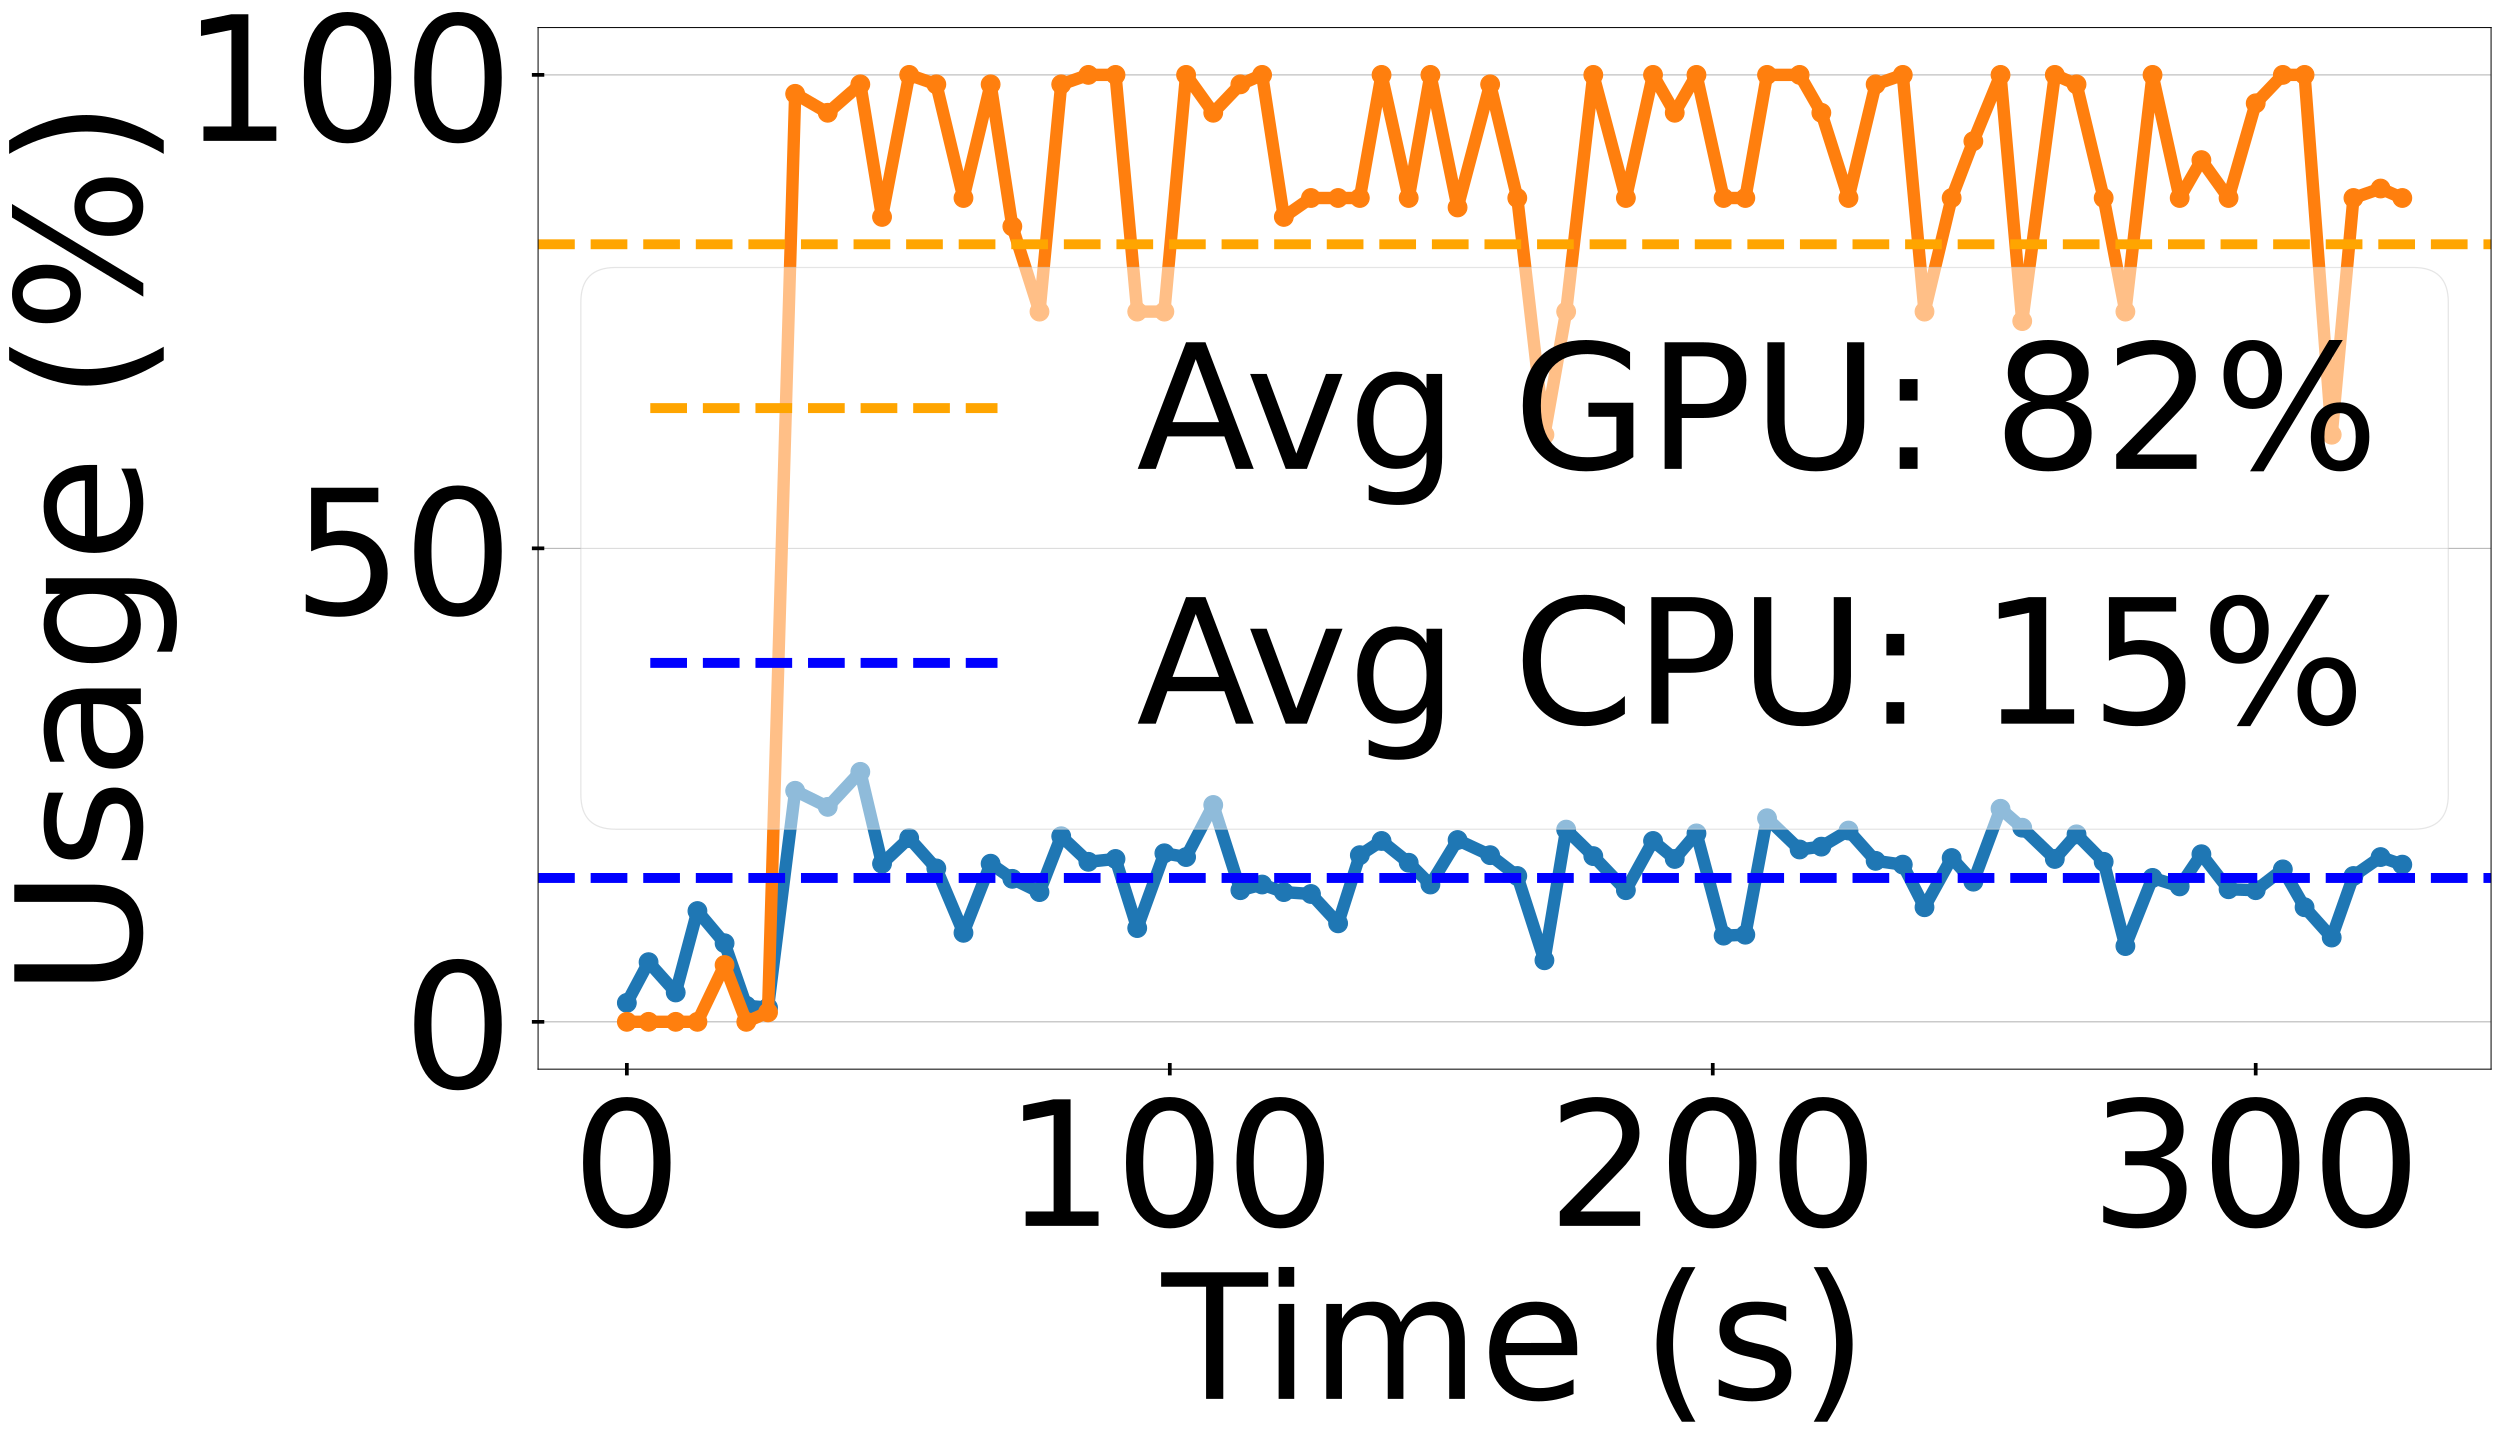 <?xml version="1.0" encoding="utf-8" standalone="no"?>
<!DOCTYPE svg PUBLIC "-//W3C//DTD SVG 1.1//EN"
  "http://www.w3.org/Graphics/SVG/1.1/DTD/svg11.dtd">
<!-- Created with matplotlib (https://matplotlib.org/) -->
<svg height="1164.395pt" version="1.1" viewBox="0 0 2016.059 1164.395" width="2016.059pt" xmlns="http://www.w3.org/2000/svg" xmlns:xlink="http://www.w3.org/1999/xlink">
 <defs>
  <style type="text/css">*{stroke-linecap:butt;stroke-linejoin:round;}</style>
 </defs>
 <g id="figure_1">
  <g id="patch_1">
   <path d="M 0 1164.395 
L 2016.059 1164.395 
L 2016.059 0 
L 0 0 
z
" style="fill:#ffffff;"/>
  </g>
  <g id="axes_1">
   <g id="patch_2">
    <path d="M 433.919 862.207 
L 2008.859 862.207 
L 2008.859 22.207 
L 433.919 22.207 
z
" style="fill:#ffffff;"/>
   </g>
   <g id="matplotlib.axis_1">
    <g id="xtick_1">
     <g id="line2d_1">
      <defs>
       <path d="M 0 5 
L 0 -5 
" id="mb18c2ef18e" style="stroke:#000000;stroke-width:3;"/>
      </defs>
      <g>
       <use style="stroke:#000000;stroke-width:3;" x="505.507" xlink:href="#mb18c2ef18e" y="862.207"/>
      </g>
     </g>
     <g id="text_1">
      <!-- 0 -->
      <g transform="translate(460.969 988.585)scale(1.4 -1.4)">
       <defs>
        <path d="M 31.781 66.406 
Q 24.172 66.406 20.328 58.906 
Q 16.5 51.422 16.5 36.375 
Q 16.5 21.391 20.328 13.891 
Q 24.172 6.391 31.781 6.391 
Q 39.453 6.391 43.281 13.891 
Q 47.125 21.391 47.125 36.375 
Q 47.125 51.422 43.281 58.906 
Q 39.453 66.406 31.781 66.406 
z
M 31.781 74.219 
Q 44.047 74.219 50.516 64.516 
Q 56.984 54.828 56.984 36.375 
Q 56.984 17.969 50.516 8.266 
Q 44.047 -1.422 31.781 -1.422 
Q 19.531 -1.422 13.062 8.266 
Q 6.594 17.969 6.594 36.375 
Q 6.594 54.828 13.062 64.516 
Q 19.531 74.219 31.781 74.219 
z
" id="DejaVuSans-48"/>
       </defs>
       <use xlink:href="#DejaVuSans-48"/>
      </g>
     </g>
    </g>
    <g id="xtick_2">
     <g id="line2d_2">
      <g>
       <use style="stroke:#000000;stroke-width:3;" x="943.355" xlink:href="#mb18c2ef18e" y="862.207"/>
      </g>
     </g>
     <g id="text_2">
      <!-- 100 -->
      <g transform="translate(809.743 988.585)scale(1.4 -1.4)">
       <defs>
        <path d="M 12.406 8.297 
L 28.516 8.297 
L 28.516 63.922 
L 10.984 60.406 
L 10.984 69.391 
L 28.422 72.906 
L 38.281 72.906 
L 38.281 8.297 
L 54.391 8.297 
L 54.391 0 
L 12.406 0 
z
" id="DejaVuSans-49"/>
       </defs>
       <use xlink:href="#DejaVuSans-49"/>
       <use x="63.623" xlink:href="#DejaVuSans-48"/>
       <use x="127.246" xlink:href="#DejaVuSans-48"/>
      </g>
     </g>
    </g>
    <g id="xtick_3">
     <g id="line2d_3">
      <g>
       <use style="stroke:#000000;stroke-width:3;" x="1381.203" xlink:href="#mb18c2ef18e" y="862.207"/>
      </g>
     </g>
     <g id="text_3">
      <!-- 200 -->
      <g transform="translate(1247.591 988.585)scale(1.4 -1.4)">
       <defs>
        <path d="M 19.188 8.297 
L 53.609 8.297 
L 53.609 0 
L 7.328 0 
L 7.328 8.297 
Q 12.938 14.109 22.625 23.891 
Q 32.328 33.688 34.812 36.531 
Q 39.547 41.844 41.422 45.531 
Q 43.312 49.219 43.312 52.781 
Q 43.312 58.594 39.234 62.25 
Q 35.156 65.922 28.609 65.922 
Q 23.969 65.922 18.812 64.312 
Q 13.672 62.703 7.812 59.422 
L 7.812 69.391 
Q 13.766 71.781 18.938 73 
Q 24.125 74.219 28.422 74.219 
Q 39.75 74.219 46.484 68.547 
Q 53.219 62.891 53.219 53.422 
Q 53.219 48.922 51.531 44.891 
Q 49.859 40.875 45.406 35.406 
Q 44.188 33.984 37.641 27.219 
Q 31.109 20.453 19.188 8.297 
z
" id="DejaVuSans-50"/>
       </defs>
       <use xlink:href="#DejaVuSans-50"/>
       <use x="63.623" xlink:href="#DejaVuSans-48"/>
       <use x="127.246" xlink:href="#DejaVuSans-48"/>
      </g>
     </g>
    </g>
    <g id="xtick_4">
     <g id="line2d_4">
      <g>
       <use style="stroke:#000000;stroke-width:3;" x="1819.052" xlink:href="#mb18c2ef18e" y="862.207"/>
      </g>
     </g>
     <g id="text_4">
      <!-- 300 -->
      <g transform="translate(1685.439 988.585)scale(1.4 -1.4)">
       <defs>
        <path d="M 40.578 39.312 
Q 47.656 37.797 51.625 33 
Q 55.609 28.219 55.609 21.188 
Q 55.609 10.406 48.188 4.484 
Q 40.766 -1.422 27.094 -1.422 
Q 22.516 -1.422 17.656 -0.516 
Q 12.797 0.391 7.625 2.203 
L 7.625 11.719 
Q 11.719 9.328 16.594 8.109 
Q 21.484 6.891 26.812 6.891 
Q 36.078 6.891 40.938 10.547 
Q 45.797 14.203 45.797 21.188 
Q 45.797 27.641 41.281 31.266 
Q 36.766 34.906 28.719 34.906 
L 20.219 34.906 
L 20.219 43.016 
L 29.109 43.016 
Q 36.375 43.016 40.234 45.922 
Q 44.094 48.828 44.094 54.297 
Q 44.094 59.906 40.109 62.906 
Q 36.141 65.922 28.719 65.922 
Q 24.656 65.922 20.016 65.031 
Q 15.375 64.156 9.812 62.312 
L 9.812 71.094 
Q 15.438 72.656 20.344 73.438 
Q 25.25 74.219 29.594 74.219 
Q 40.828 74.219 47.359 69.109 
Q 53.906 64.016 53.906 55.328 
Q 53.906 49.266 50.438 45.094 
Q 46.969 40.922 40.578 39.312 
z
" id="DejaVuSans-51"/>
       </defs>
       <use xlink:href="#DejaVuSans-51"/>
       <use x="63.623" xlink:href="#DejaVuSans-48"/>
       <use x="127.246" xlink:href="#DejaVuSans-48"/>
      </g>
     </g>
    </g>
    <g id="text_5">
     <!-- Time (s) -->
     <g transform="translate(936.784 1128.079)scale(1.4 -1.4)">
      <defs>
       <path d="M -0.297 72.906 
L 61.375 72.906 
L 61.375 64.594 
L 35.5 64.594 
L 35.5 0 
L 25.594 0 
L 25.594 64.594 
L -0.297 64.594 
z
" id="DejaVuSans-84"/>
       <path d="M 9.422 54.688 
L 18.406 54.688 
L 18.406 0 
L 9.422 0 
z
M 9.422 75.984 
L 18.406 75.984 
L 18.406 64.594 
L 9.422 64.594 
z
" id="DejaVuSans-105"/>
       <path d="M 52 44.188 
Q 55.375 50.25 60.062 53.125 
Q 64.75 56 71.094 56 
Q 79.641 56 84.281 50.016 
Q 88.922 44.047 88.922 33.016 
L 88.922 0 
L 79.891 0 
L 79.891 32.719 
Q 79.891 40.578 77.094 44.375 
Q 74.312 48.188 68.609 48.188 
Q 61.625 48.188 57.562 43.547 
Q 53.516 38.922 53.516 30.906 
L 53.516 0 
L 44.484 0 
L 44.484 32.719 
Q 44.484 40.625 41.703 44.406 
Q 38.922 48.188 33.109 48.188 
Q 26.219 48.188 22.156 43.531 
Q 18.109 38.875 18.109 30.906 
L 18.109 0 
L 9.078 0 
L 9.078 54.688 
L 18.109 54.688 
L 18.109 46.188 
Q 21.188 51.219 25.484 53.609 
Q 29.781 56 35.688 56 
Q 41.656 56 45.828 52.969 
Q 50 49.953 52 44.188 
z
" id="DejaVuSans-109"/>
       <path d="M 56.203 29.594 
L 56.203 25.203 
L 14.891 25.203 
Q 15.484 15.922 20.484 11.062 
Q 25.484 6.203 34.422 6.203 
Q 39.594 6.203 44.453 7.469 
Q 49.312 8.734 54.109 11.281 
L 54.109 2.781 
Q 49.266 0.734 44.188 -0.344 
Q 39.109 -1.422 33.891 -1.422 
Q 20.797 -1.422 13.156 6.188 
Q 5.516 13.812 5.516 26.812 
Q 5.516 40.234 12.766 48.109 
Q 20.016 56 32.328 56 
Q 43.359 56 49.781 48.891 
Q 56.203 41.797 56.203 29.594 
z
M 47.219 32.234 
Q 47.125 39.594 43.094 43.984 
Q 39.062 48.391 32.422 48.391 
Q 24.906 48.391 20.391 44.141 
Q 15.875 39.891 15.188 32.172 
z
" id="DejaVuSans-101"/>
       <path id="DejaVuSans-32"/>
       <path d="M 31 75.875 
Q 24.469 64.656 21.281 53.656 
Q 18.109 42.672 18.109 31.391 
Q 18.109 20.125 21.312 9.062 
Q 24.516 -2 31 -13.188 
L 23.188 -13.188 
Q 15.875 -1.703 12.234 9.375 
Q 8.594 20.453 8.594 31.391 
Q 8.594 42.281 12.203 53.312 
Q 15.828 64.359 23.188 75.875 
z
" id="DejaVuSans-40"/>
       <path d="M 44.281 53.078 
L 44.281 44.578 
Q 40.484 46.531 36.375 47.5 
Q 32.281 48.484 27.875 48.484 
Q 21.188 48.484 17.844 46.438 
Q 14.5 44.391 14.5 40.281 
Q 14.5 37.156 16.891 35.375 
Q 19.281 33.594 26.516 31.984 
L 29.594 31.297 
Q 39.156 29.25 43.188 25.516 
Q 47.219 21.781 47.219 15.094 
Q 47.219 7.469 41.188 3.016 
Q 35.156 -1.422 24.609 -1.422 
Q 20.219 -1.422 15.453 -0.562 
Q 10.688 0.297 5.422 2 
L 5.422 11.281 
Q 10.406 8.688 15.234 7.391 
Q 20.062 6.109 24.812 6.109 
Q 31.156 6.109 34.562 8.281 
Q 37.984 10.453 37.984 14.406 
Q 37.984 18.062 35.516 20.016 
Q 33.062 21.969 24.703 23.781 
L 21.578 24.516 
Q 13.234 26.266 9.516 29.906 
Q 5.812 33.547 5.812 39.891 
Q 5.812 47.609 11.281 51.797 
Q 16.75 56 26.812 56 
Q 31.781 56 36.172 55.266 
Q 40.578 54.547 44.281 53.078 
z
" id="DejaVuSans-115"/>
       <path d="M 8.016 75.875 
L 15.828 75.875 
Q 23.141 64.359 26.781 53.312 
Q 30.422 42.281 30.422 31.391 
Q 30.422 20.453 26.781 9.375 
Q 23.141 -1.703 15.828 -13.188 
L 8.016 -13.188 
Q 14.5 -2 17.703 9.062 
Q 20.906 20.125 20.906 31.391 
Q 20.906 42.672 17.703 53.656 
Q 14.5 64.656 8.016 75.875 
z
" id="DejaVuSans-41"/>
      </defs>
      <use xlink:href="#DejaVuSans-84"/>
      <use x="57.959" xlink:href="#DejaVuSans-105"/>
      <use x="85.742" xlink:href="#DejaVuSans-109"/>
      <use x="183.154" xlink:href="#DejaVuSans-101"/>
      <use x="244.678" xlink:href="#DejaVuSans-32"/>
      <use x="276.465" xlink:href="#DejaVuSans-40"/>
      <use x="315.479" xlink:href="#DejaVuSans-115"/>
      <use x="367.578" xlink:href="#DejaVuSans-41"/>
     </g>
    </g>
   </g>
   <g id="matplotlib.axis_2">
    <g id="ytick_1">
     <g id="line2d_5">
      <path clip-path="url(#p0876b61ca5)" d="M 433.919 824.025 
L 2008.859 824.025 
" style="fill:none;stroke:#b0b0b0;stroke-linecap:square;stroke-width:0.8;"/>
     </g>
     <g id="line2d_6">
      <defs>
       <path d="M 5 0 
L -5 -0 
" id="m710d69e601" style="stroke:#000000;stroke-width:3;"/>
      </defs>
      <g>
       <use style="stroke:#000000;stroke-width:3;" x="433.919" xlink:href="#m710d69e601" y="824.025"/>
      </g>
     </g>
     <g id="text_6">
      <!-- 0 -->
      <g transform="translate(324.844 877.214)scale(1.4 -1.4)">
       <use xlink:href="#DejaVuSans-48"/>
      </g>
     </g>
    </g>
    <g id="ytick_2">
     <g id="line2d_7">
      <path clip-path="url(#p0876b61ca5)" d="M 433.919 442.207 
L 2008.859 442.207 
" style="fill:none;stroke:#b0b0b0;stroke-linecap:square;stroke-width:0.8;"/>
     </g>
     <g id="line2d_8">
      <g>
       <use style="stroke:#000000;stroke-width:3;" x="433.919" xlink:href="#m710d69e601" y="442.207"/>
      </g>
     </g>
     <g id="text_7">
      <!-- 50 -->
      <g transform="translate(235.769 495.396)scale(1.4 -1.4)">
       <defs>
        <path d="M 10.797 72.906 
L 49.516 72.906 
L 49.516 64.594 
L 19.828 64.594 
L 19.828 46.734 
Q 21.969 47.469 24.109 47.828 
Q 26.266 48.188 28.422 48.188 
Q 40.625 48.188 47.75 41.5 
Q 54.891 34.812 54.891 23.391 
Q 54.891 11.625 47.562 5.094 
Q 40.234 -1.422 26.906 -1.422 
Q 22.312 -1.422 17.547 -0.641 
Q 12.797 0.141 7.719 1.703 
L 7.719 11.625 
Q 12.109 9.234 16.797 8.062 
Q 21.484 6.891 26.703 6.891 
Q 35.156 6.891 40.078 11.328 
Q 45.016 15.766 45.016 23.391 
Q 45.016 31 40.078 35.438 
Q 35.156 39.891 26.703 39.891 
Q 22.75 39.891 18.812 39.016 
Q 14.891 38.141 10.797 36.281 
z
" id="DejaVuSans-53"/>
       </defs>
       <use xlink:href="#DejaVuSans-53"/>
       <use x="63.623" xlink:href="#DejaVuSans-48"/>
      </g>
     </g>
    </g>
    <g id="ytick_3">
     <g id="line2d_9">
      <path clip-path="url(#p0876b61ca5)" d="M 433.919 60.389 
L 2008.859 60.389 
" style="fill:none;stroke:#b0b0b0;stroke-linecap:square;stroke-width:0.8;"/>
     </g>
     <g id="line2d_10">
      <g>
       <use style="stroke:#000000;stroke-width:3;" x="433.919" xlink:href="#m710d69e601" y="60.389"/>
      </g>
     </g>
     <g id="text_8">
      <!-- 100 -->
      <g transform="translate(146.694 113.578)scale(1.4 -1.4)">
       <use xlink:href="#DejaVuSans-49"/>
       <use x="63.623" xlink:href="#DejaVuSans-48"/>
       <use x="127.246" xlink:href="#DejaVuSans-48"/>
      </g>
     </g>
    </g>
    <g id="text_9">
     <!-- Usage (%) -->
     <g transform="translate(113.578 803.692)rotate(-90)scale(1.4 -1.4)">
      <defs>
       <path d="M 8.688 72.906 
L 18.609 72.906 
L 18.609 28.609 
Q 18.609 16.891 22.844 11.734 
Q 27.094 6.594 36.625 6.594 
Q 46.094 6.594 50.344 11.734 
Q 54.594 16.891 54.594 28.609 
L 54.594 72.906 
L 64.5 72.906 
L 64.5 27.391 
Q 64.5 13.141 57.438 5.859 
Q 50.391 -1.422 36.625 -1.422 
Q 22.797 -1.422 15.734 5.859 
Q 8.688 13.141 8.688 27.391 
z
" id="DejaVuSans-85"/>
       <path d="M 34.281 27.484 
Q 23.391 27.484 19.188 25 
Q 14.984 22.516 14.984 16.5 
Q 14.984 11.719 18.141 8.906 
Q 21.297 6.109 26.703 6.109 
Q 34.188 6.109 38.703 11.406 
Q 43.219 16.703 43.219 25.484 
L 43.219 27.484 
z
M 52.203 31.203 
L 52.203 0 
L 43.219 0 
L 43.219 8.297 
Q 40.141 3.328 35.547 0.953 
Q 30.953 -1.422 24.312 -1.422 
Q 15.922 -1.422 10.953 3.297 
Q 6 8.016 6 15.922 
Q 6 25.141 12.172 29.828 
Q 18.359 34.516 30.609 34.516 
L 43.219 34.516 
L 43.219 35.406 
Q 43.219 41.609 39.141 45 
Q 35.062 48.391 27.688 48.391 
Q 23 48.391 18.547 47.266 
Q 14.109 46.141 10.016 43.891 
L 10.016 52.203 
Q 14.938 54.109 19.578 55.047 
Q 24.219 56 28.609 56 
Q 40.484 56 46.344 49.844 
Q 52.203 43.703 52.203 31.203 
z
" id="DejaVuSans-97"/>
       <path d="M 45.406 27.984 
Q 45.406 37.75 41.375 43.109 
Q 37.359 48.484 30.078 48.484 
Q 22.859 48.484 18.828 43.109 
Q 14.797 37.75 14.797 27.984 
Q 14.797 18.266 18.828 12.891 
Q 22.859 7.516 30.078 7.516 
Q 37.359 7.516 41.375 12.891 
Q 45.406 18.266 45.406 27.984 
z
M 54.391 6.781 
Q 54.391 -7.172 48.188 -13.984 
Q 42 -20.797 29.203 -20.797 
Q 24.469 -20.797 20.266 -20.094 
Q 16.062 -19.391 12.109 -17.922 
L 12.109 -9.188 
Q 16.062 -11.328 19.922 -12.344 
Q 23.781 -13.375 27.781 -13.375 
Q 36.625 -13.375 41.016 -8.766 
Q 45.406 -4.156 45.406 5.172 
L 45.406 9.625 
Q 42.625 4.781 38.281 2.391 
Q 33.938 0 27.875 0 
Q 17.828 0 11.672 7.656 
Q 5.516 15.328 5.516 27.984 
Q 5.516 40.672 11.672 48.328 
Q 17.828 56 27.875 56 
Q 33.938 56 38.281 53.609 
Q 42.625 51.219 45.406 46.391 
L 45.406 54.688 
L 54.391 54.688 
z
" id="DejaVuSans-103"/>
       <path d="M 72.703 32.078 
Q 68.453 32.078 66.031 28.469 
Q 63.625 24.859 63.625 18.406 
Q 63.625 12.062 66.031 8.422 
Q 68.453 4.781 72.703 4.781 
Q 76.859 4.781 79.266 8.422 
Q 81.688 12.062 81.688 18.406 
Q 81.688 24.812 79.266 28.438 
Q 76.859 32.078 72.703 32.078 
z
M 72.703 38.281 
Q 80.422 38.281 84.953 32.906 
Q 89.5 27.547 89.5 18.406 
Q 89.5 9.281 84.938 3.922 
Q 80.375 -1.422 72.703 -1.422 
Q 64.891 -1.422 60.344 3.922 
Q 55.812 9.281 55.812 18.406 
Q 55.812 27.594 60.375 32.938 
Q 64.938 38.281 72.703 38.281 
z
M 22.312 68.016 
Q 18.109 68.016 15.688 64.375 
Q 13.281 60.75 13.281 54.391 
Q 13.281 47.953 15.672 44.328 
Q 18.062 40.719 22.312 40.719 
Q 26.562 40.719 28.969 44.328 
Q 31.391 47.953 31.391 54.391 
Q 31.391 60.688 28.953 64.344 
Q 26.516 68.016 22.312 68.016 
z
M 66.406 74.219 
L 74.219 74.219 
L 28.609 -1.422 
L 20.797 -1.422 
z
M 22.312 74.219 
Q 30.031 74.219 34.609 68.875 
Q 39.203 63.531 39.203 54.391 
Q 39.203 45.172 34.641 39.844 
Q 30.078 34.516 22.312 34.516 
Q 14.547 34.516 10.031 39.859 
Q 5.516 45.219 5.516 54.391 
Q 5.516 63.484 10.047 68.844 
Q 14.594 74.219 22.312 74.219 
z
" id="DejaVuSans-37"/>
      </defs>
      <use xlink:href="#DejaVuSans-85"/>
      <use x="73.193" xlink:href="#DejaVuSans-115"/>
      <use x="125.293" xlink:href="#DejaVuSans-97"/>
      <use x="186.572" xlink:href="#DejaVuSans-103"/>
      <use x="250.049" xlink:href="#DejaVuSans-101"/>
      <use x="311.572" xlink:href="#DejaVuSans-32"/>
      <use x="343.359" xlink:href="#DejaVuSans-40"/>
      <use x="382.373" xlink:href="#DejaVuSans-37"/>
      <use x="477.393" xlink:href="#DejaVuSans-41"/>
     </g>
    </g>
   </g>
   <g id="line2d_11">
    <path clip-path="url(#p0876b61ca5)" d="M 505.507 808.753 
L 523.021 775.916 
L 544.913 800.353 
L 562.427 734.68 
L 584.32 760.644 
L 601.834 811.044 
L 619.347 812.571 
L 641.24 637.698 
L 667.511 650.68 
L 693.782 622.425 
L 711.296 696.498 
L 733.188 675.88 
L 755.08 700.316 
L 776.973 752.244 
L 798.865 696.498 
L 816.379 708.716 
L 838.272 719.407 
L 855.785 674.353 
L 877.678 694.971 
L 899.57 692.68 
L 917.084 748.425 
L 938.977 688.098 
L 956.491 691.153 
L 978.383 649.153 
L 1000.275 717.88 
L 1017.789 713.298 
L 1035.303 719.407 
L 1057.196 720.935 
L 1079.088 744.607 
L 1096.602 689.625 
L 1114.116 678.171 
L 1136.008 695.735 
L 1153.522 713.298 
L 1175.415 677.407 
L 1201.686 689.625 
L 1223.578 706.425 
L 1245.47 774.389 
L 1262.984 669.007 
L 1284.877 690.389 
L 1311.148 717.88 
L 1333.04 678.171 
L 1350.554 692.68 
L 1368.068 672.062 
L 1389.96 754.535 
L 1407.474 753.771 
L 1424.988 659.844 
L 1451.259 685.044 
L 1468.773 682.753 
L 1490.665 669.771 
L 1512.558 694.207 
L 1534.45 697.262 
L 1551.964 731.625 
L 1573.857 691.916 
L 1591.37 711.007 
L 1613.263 652.207 
L 1630.777 667.48 
L 1657.048 692.68 
L 1674.562 672.825 
L 1696.454 694.971 
L 1713.968 762.935 
L 1735.86 707.953 
L 1757.753 714.825 
L 1775.267 688.862 
L 1797.159 717.116 
L 1819.052 717.88 
L 1840.944 701.08 
L 1858.458 731.625 
L 1880.35 756.062 
L 1897.864 706.425 
L 1919.757 691.153 
L 1937.271 697.262 
" style="fill:none;stroke:#1f77b4;stroke-linecap:square;stroke-width:10;"/>
    <defs>
     <path d="M 0 7.5 
C 1.989 7.5 3.897 6.71 5.303 5.303 
C 6.71 3.897 7.5 1.989 7.5 0 
C 7.5 -1.989 6.71 -3.897 5.303 -5.303 
C 3.897 -6.71 1.989 -7.5 0 -7.5 
C -1.989 -7.5 -3.897 -6.71 -5.303 -5.303 
C -6.71 -3.897 -7.5 -1.989 -7.5 0 
C -7.5 1.989 -6.71 3.897 -5.303 5.303 
C -3.897 6.71 -1.989 7.5 0 7.5 
z
" id="m332c3e388e" style="stroke:#1f77b4;"/>
    </defs>
    <g clip-path="url(#p0876b61ca5)">
     <use style="fill:#1f77b4;stroke:#1f77b4;" x="505.507" xlink:href="#m332c3e388e" y="808.753"/>
     <use style="fill:#1f77b4;stroke:#1f77b4;" x="523.021" xlink:href="#m332c3e388e" y="775.916"/>
     <use style="fill:#1f77b4;stroke:#1f77b4;" x="544.913" xlink:href="#m332c3e388e" y="800.353"/>
     <use style="fill:#1f77b4;stroke:#1f77b4;" x="562.427" xlink:href="#m332c3e388e" y="734.68"/>
     <use style="fill:#1f77b4;stroke:#1f77b4;" x="584.32" xlink:href="#m332c3e388e" y="760.644"/>
     <use style="fill:#1f77b4;stroke:#1f77b4;" x="601.834" xlink:href="#m332c3e388e" y="811.044"/>
     <use style="fill:#1f77b4;stroke:#1f77b4;" x="619.347" xlink:href="#m332c3e388e" y="812.571"/>
     <use style="fill:#1f77b4;stroke:#1f77b4;" x="641.24" xlink:href="#m332c3e388e" y="637.698"/>
     <use style="fill:#1f77b4;stroke:#1f77b4;" x="667.511" xlink:href="#m332c3e388e" y="650.68"/>
     <use style="fill:#1f77b4;stroke:#1f77b4;" x="693.782" xlink:href="#m332c3e388e" y="622.425"/>
     <use style="fill:#1f77b4;stroke:#1f77b4;" x="711.296" xlink:href="#m332c3e388e" y="696.498"/>
     <use style="fill:#1f77b4;stroke:#1f77b4;" x="733.188" xlink:href="#m332c3e388e" y="675.88"/>
     <use style="fill:#1f77b4;stroke:#1f77b4;" x="755.08" xlink:href="#m332c3e388e" y="700.316"/>
     <use style="fill:#1f77b4;stroke:#1f77b4;" x="776.973" xlink:href="#m332c3e388e" y="752.244"/>
     <use style="fill:#1f77b4;stroke:#1f77b4;" x="798.865" xlink:href="#m332c3e388e" y="696.498"/>
     <use style="fill:#1f77b4;stroke:#1f77b4;" x="816.379" xlink:href="#m332c3e388e" y="708.716"/>
     <use style="fill:#1f77b4;stroke:#1f77b4;" x="838.272" xlink:href="#m332c3e388e" y="719.407"/>
     <use style="fill:#1f77b4;stroke:#1f77b4;" x="855.785" xlink:href="#m332c3e388e" y="674.353"/>
     <use style="fill:#1f77b4;stroke:#1f77b4;" x="877.678" xlink:href="#m332c3e388e" y="694.971"/>
     <use style="fill:#1f77b4;stroke:#1f77b4;" x="899.57" xlink:href="#m332c3e388e" y="692.68"/>
     <use style="fill:#1f77b4;stroke:#1f77b4;" x="917.084" xlink:href="#m332c3e388e" y="748.425"/>
     <use style="fill:#1f77b4;stroke:#1f77b4;" x="938.977" xlink:href="#m332c3e388e" y="688.098"/>
     <use style="fill:#1f77b4;stroke:#1f77b4;" x="956.491" xlink:href="#m332c3e388e" y="691.153"/>
     <use style="fill:#1f77b4;stroke:#1f77b4;" x="978.383" xlink:href="#m332c3e388e" y="649.153"/>
     <use style="fill:#1f77b4;stroke:#1f77b4;" x="1000.275" xlink:href="#m332c3e388e" y="717.88"/>
     <use style="fill:#1f77b4;stroke:#1f77b4;" x="1017.789" xlink:href="#m332c3e388e" y="713.298"/>
     <use style="fill:#1f77b4;stroke:#1f77b4;" x="1035.303" xlink:href="#m332c3e388e" y="719.407"/>
     <use style="fill:#1f77b4;stroke:#1f77b4;" x="1057.196" xlink:href="#m332c3e388e" y="720.935"/>
     <use style="fill:#1f77b4;stroke:#1f77b4;" x="1079.088" xlink:href="#m332c3e388e" y="744.607"/>
     <use style="fill:#1f77b4;stroke:#1f77b4;" x="1096.602" xlink:href="#m332c3e388e" y="689.625"/>
     <use style="fill:#1f77b4;stroke:#1f77b4;" x="1114.116" xlink:href="#m332c3e388e" y="678.171"/>
     <use style="fill:#1f77b4;stroke:#1f77b4;" x="1136.008" xlink:href="#m332c3e388e" y="695.735"/>
     <use style="fill:#1f77b4;stroke:#1f77b4;" x="1153.522" xlink:href="#m332c3e388e" y="713.298"/>
     <use style="fill:#1f77b4;stroke:#1f77b4;" x="1175.415" xlink:href="#m332c3e388e" y="677.407"/>
     <use style="fill:#1f77b4;stroke:#1f77b4;" x="1201.686" xlink:href="#m332c3e388e" y="689.625"/>
     <use style="fill:#1f77b4;stroke:#1f77b4;" x="1223.578" xlink:href="#m332c3e388e" y="706.425"/>
     <use style="fill:#1f77b4;stroke:#1f77b4;" x="1245.47" xlink:href="#m332c3e388e" y="774.389"/>
     <use style="fill:#1f77b4;stroke:#1f77b4;" x="1262.984" xlink:href="#m332c3e388e" y="669.007"/>
     <use style="fill:#1f77b4;stroke:#1f77b4;" x="1284.877" xlink:href="#m332c3e388e" y="690.389"/>
     <use style="fill:#1f77b4;stroke:#1f77b4;" x="1311.148" xlink:href="#m332c3e388e" y="717.88"/>
     <use style="fill:#1f77b4;stroke:#1f77b4;" x="1333.04" xlink:href="#m332c3e388e" y="678.171"/>
     <use style="fill:#1f77b4;stroke:#1f77b4;" x="1350.554" xlink:href="#m332c3e388e" y="692.68"/>
     <use style="fill:#1f77b4;stroke:#1f77b4;" x="1368.068" xlink:href="#m332c3e388e" y="672.062"/>
     <use style="fill:#1f77b4;stroke:#1f77b4;" x="1389.96" xlink:href="#m332c3e388e" y="754.535"/>
     <use style="fill:#1f77b4;stroke:#1f77b4;" x="1407.474" xlink:href="#m332c3e388e" y="753.771"/>
     <use style="fill:#1f77b4;stroke:#1f77b4;" x="1424.988" xlink:href="#m332c3e388e" y="659.844"/>
     <use style="fill:#1f77b4;stroke:#1f77b4;" x="1451.259" xlink:href="#m332c3e388e" y="685.044"/>
     <use style="fill:#1f77b4;stroke:#1f77b4;" x="1468.773" xlink:href="#m332c3e388e" y="682.753"/>
     <use style="fill:#1f77b4;stroke:#1f77b4;" x="1490.665" xlink:href="#m332c3e388e" y="669.771"/>
     <use style="fill:#1f77b4;stroke:#1f77b4;" x="1512.558" xlink:href="#m332c3e388e" y="694.207"/>
     <use style="fill:#1f77b4;stroke:#1f77b4;" x="1534.45" xlink:href="#m332c3e388e" y="697.262"/>
     <use style="fill:#1f77b4;stroke:#1f77b4;" x="1551.964" xlink:href="#m332c3e388e" y="731.625"/>
     <use style="fill:#1f77b4;stroke:#1f77b4;" x="1573.857" xlink:href="#m332c3e388e" y="691.916"/>
     <use style="fill:#1f77b4;stroke:#1f77b4;" x="1591.37" xlink:href="#m332c3e388e" y="711.007"/>
     <use style="fill:#1f77b4;stroke:#1f77b4;" x="1613.263" xlink:href="#m332c3e388e" y="652.207"/>
     <use style="fill:#1f77b4;stroke:#1f77b4;" x="1630.777" xlink:href="#m332c3e388e" y="667.48"/>
     <use style="fill:#1f77b4;stroke:#1f77b4;" x="1657.048" xlink:href="#m332c3e388e" y="692.68"/>
     <use style="fill:#1f77b4;stroke:#1f77b4;" x="1674.562" xlink:href="#m332c3e388e" y="672.825"/>
     <use style="fill:#1f77b4;stroke:#1f77b4;" x="1696.454" xlink:href="#m332c3e388e" y="694.971"/>
     <use style="fill:#1f77b4;stroke:#1f77b4;" x="1713.968" xlink:href="#m332c3e388e" y="762.935"/>
     <use style="fill:#1f77b4;stroke:#1f77b4;" x="1735.86" xlink:href="#m332c3e388e" y="707.953"/>
     <use style="fill:#1f77b4;stroke:#1f77b4;" x="1757.753" xlink:href="#m332c3e388e" y="714.825"/>
     <use style="fill:#1f77b4;stroke:#1f77b4;" x="1775.267" xlink:href="#m332c3e388e" y="688.862"/>
     <use style="fill:#1f77b4;stroke:#1f77b4;" x="1797.159" xlink:href="#m332c3e388e" y="717.116"/>
     <use style="fill:#1f77b4;stroke:#1f77b4;" x="1819.052" xlink:href="#m332c3e388e" y="717.88"/>
     <use style="fill:#1f77b4;stroke:#1f77b4;" x="1840.944" xlink:href="#m332c3e388e" y="701.08"/>
     <use style="fill:#1f77b4;stroke:#1f77b4;" x="1858.458" xlink:href="#m332c3e388e" y="731.625"/>
     <use style="fill:#1f77b4;stroke:#1f77b4;" x="1880.35" xlink:href="#m332c3e388e" y="756.062"/>
     <use style="fill:#1f77b4;stroke:#1f77b4;" x="1897.864" xlink:href="#m332c3e388e" y="706.425"/>
     <use style="fill:#1f77b4;stroke:#1f77b4;" x="1919.757" xlink:href="#m332c3e388e" y="691.153"/>
     <use style="fill:#1f77b4;stroke:#1f77b4;" x="1937.271" xlink:href="#m332c3e388e" y="697.262"/>
    </g>
   </g>
   <g id="line2d_12">
    <path clip-path="url(#p0876b61ca5)" d="M 505.507 824.025 
L 523.021 824.025 
L 544.913 824.025 
L 562.427 824.025 
L 584.32 778.207 
L 601.834 824.025 
L 619.347 816.389 
L 641.24 75.662 
L 667.511 90.935 
L 693.782 68.025 
L 711.296 174.935 
L 733.188 60.389 
L 755.08 68.025 
L 776.973 159.662 
L 798.865 68.025 
L 816.379 182.571 
L 838.272 251.298 
L 855.785 68.025 
L 877.678 60.389 
L 899.57 60.389 
L 917.084 251.298 
L 938.977 251.298 
L 956.491 60.389 
L 978.383 90.935 
L 1000.275 68.025 
L 1017.789 60.389 
L 1035.303 174.935 
L 1057.196 159.662 
L 1079.088 159.662 
L 1096.602 159.662 
L 1114.116 60.389 
L 1136.008 159.662 
L 1153.522 60.389 
L 1175.415 167.298 
L 1201.686 68.025 
L 1223.578 159.662 
L 1245.47 350.571 
L 1262.984 251.298 
L 1284.877 60.389 
L 1311.148 159.662 
L 1333.04 60.389 
L 1350.554 90.935 
L 1368.068 60.389 
L 1389.96 159.662 
L 1407.474 159.662 
L 1424.988 60.389 
L 1451.259 60.389 
L 1468.773 90.935 
L 1490.665 159.662 
L 1512.558 68.025 
L 1534.45 60.389 
L 1551.964 251.298 
L 1573.857 159.662 
L 1591.37 113.844 
L 1613.263 60.389 
L 1630.777 258.935 
L 1657.048 60.389 
L 1674.562 68.025 
L 1696.454 159.662 
L 1713.968 251.298 
L 1735.86 60.389 
L 1757.753 159.662 
L 1775.267 129.116 
L 1797.159 159.662 
L 1819.052 83.298 
L 1840.944 60.389 
L 1858.458 60.389 
L 1880.35 350.571 
L 1897.864 159.662 
L 1919.757 152.025 
L 1937.271 159.662 
" style="fill:none;stroke:#ff7f0e;stroke-linecap:square;stroke-width:10;"/>
    <defs>
     <path d="M 0 7.5 
C 1.989 7.5 3.897 6.71 5.303 5.303 
C 6.71 3.897 7.5 1.989 7.5 0 
C 7.5 -1.989 6.71 -3.897 5.303 -5.303 
C 3.897 -6.71 1.989 -7.5 0 -7.5 
C -1.989 -7.5 -3.897 -6.71 -5.303 -5.303 
C -6.71 -3.897 -7.5 -1.989 -7.5 0 
C -7.5 1.989 -6.71 3.897 -5.303 5.303 
C -3.897 6.71 -1.989 7.5 0 7.5 
z
" id="m05a0db8983" style="stroke:#ff7f0e;"/>
    </defs>
    <g clip-path="url(#p0876b61ca5)">
     <use style="fill:#ff7f0e;stroke:#ff7f0e;" x="505.507" xlink:href="#m05a0db8983" y="824.025"/>
     <use style="fill:#ff7f0e;stroke:#ff7f0e;" x="523.021" xlink:href="#m05a0db8983" y="824.025"/>
     <use style="fill:#ff7f0e;stroke:#ff7f0e;" x="544.913" xlink:href="#m05a0db8983" y="824.025"/>
     <use style="fill:#ff7f0e;stroke:#ff7f0e;" x="562.427" xlink:href="#m05a0db8983" y="824.025"/>
     <use style="fill:#ff7f0e;stroke:#ff7f0e;" x="584.32" xlink:href="#m05a0db8983" y="778.207"/>
     <use style="fill:#ff7f0e;stroke:#ff7f0e;" x="601.834" xlink:href="#m05a0db8983" y="824.025"/>
     <use style="fill:#ff7f0e;stroke:#ff7f0e;" x="619.347" xlink:href="#m05a0db8983" y="816.389"/>
     <use style="fill:#ff7f0e;stroke:#ff7f0e;" x="641.24" xlink:href="#m05a0db8983" y="75.662"/>
     <use style="fill:#ff7f0e;stroke:#ff7f0e;" x="667.511" xlink:href="#m05a0db8983" y="90.935"/>
     <use style="fill:#ff7f0e;stroke:#ff7f0e;" x="693.782" xlink:href="#m05a0db8983" y="68.025"/>
     <use style="fill:#ff7f0e;stroke:#ff7f0e;" x="711.296" xlink:href="#m05a0db8983" y="174.935"/>
     <use style="fill:#ff7f0e;stroke:#ff7f0e;" x="733.188" xlink:href="#m05a0db8983" y="60.389"/>
     <use style="fill:#ff7f0e;stroke:#ff7f0e;" x="755.08" xlink:href="#m05a0db8983" y="68.025"/>
     <use style="fill:#ff7f0e;stroke:#ff7f0e;" x="776.973" xlink:href="#m05a0db8983" y="159.662"/>
     <use style="fill:#ff7f0e;stroke:#ff7f0e;" x="798.865" xlink:href="#m05a0db8983" y="68.025"/>
     <use style="fill:#ff7f0e;stroke:#ff7f0e;" x="816.379" xlink:href="#m05a0db8983" y="182.571"/>
     <use style="fill:#ff7f0e;stroke:#ff7f0e;" x="838.272" xlink:href="#m05a0db8983" y="251.298"/>
     <use style="fill:#ff7f0e;stroke:#ff7f0e;" x="855.785" xlink:href="#m05a0db8983" y="68.025"/>
     <use style="fill:#ff7f0e;stroke:#ff7f0e;" x="877.678" xlink:href="#m05a0db8983" y="60.389"/>
     <use style="fill:#ff7f0e;stroke:#ff7f0e;" x="899.57" xlink:href="#m05a0db8983" y="60.389"/>
     <use style="fill:#ff7f0e;stroke:#ff7f0e;" x="917.084" xlink:href="#m05a0db8983" y="251.298"/>
     <use style="fill:#ff7f0e;stroke:#ff7f0e;" x="938.977" xlink:href="#m05a0db8983" y="251.298"/>
     <use style="fill:#ff7f0e;stroke:#ff7f0e;" x="956.491" xlink:href="#m05a0db8983" y="60.389"/>
     <use style="fill:#ff7f0e;stroke:#ff7f0e;" x="978.383" xlink:href="#m05a0db8983" y="90.935"/>
     <use style="fill:#ff7f0e;stroke:#ff7f0e;" x="1000.275" xlink:href="#m05a0db8983" y="68.025"/>
     <use style="fill:#ff7f0e;stroke:#ff7f0e;" x="1017.789" xlink:href="#m05a0db8983" y="60.389"/>
     <use style="fill:#ff7f0e;stroke:#ff7f0e;" x="1035.303" xlink:href="#m05a0db8983" y="174.935"/>
     <use style="fill:#ff7f0e;stroke:#ff7f0e;" x="1057.196" xlink:href="#m05a0db8983" y="159.662"/>
     <use style="fill:#ff7f0e;stroke:#ff7f0e;" x="1079.088" xlink:href="#m05a0db8983" y="159.662"/>
     <use style="fill:#ff7f0e;stroke:#ff7f0e;" x="1096.602" xlink:href="#m05a0db8983" y="159.662"/>
     <use style="fill:#ff7f0e;stroke:#ff7f0e;" x="1114.116" xlink:href="#m05a0db8983" y="60.389"/>
     <use style="fill:#ff7f0e;stroke:#ff7f0e;" x="1136.008" xlink:href="#m05a0db8983" y="159.662"/>
     <use style="fill:#ff7f0e;stroke:#ff7f0e;" x="1153.522" xlink:href="#m05a0db8983" y="60.389"/>
     <use style="fill:#ff7f0e;stroke:#ff7f0e;" x="1175.415" xlink:href="#m05a0db8983" y="167.298"/>
     <use style="fill:#ff7f0e;stroke:#ff7f0e;" x="1201.686" xlink:href="#m05a0db8983" y="68.025"/>
     <use style="fill:#ff7f0e;stroke:#ff7f0e;" x="1223.578" xlink:href="#m05a0db8983" y="159.662"/>
     <use style="fill:#ff7f0e;stroke:#ff7f0e;" x="1245.47" xlink:href="#m05a0db8983" y="350.571"/>
     <use style="fill:#ff7f0e;stroke:#ff7f0e;" x="1262.984" xlink:href="#m05a0db8983" y="251.298"/>
     <use style="fill:#ff7f0e;stroke:#ff7f0e;" x="1284.877" xlink:href="#m05a0db8983" y="60.389"/>
     <use style="fill:#ff7f0e;stroke:#ff7f0e;" x="1311.148" xlink:href="#m05a0db8983" y="159.662"/>
     <use style="fill:#ff7f0e;stroke:#ff7f0e;" x="1333.04" xlink:href="#m05a0db8983" y="60.389"/>
     <use style="fill:#ff7f0e;stroke:#ff7f0e;" x="1350.554" xlink:href="#m05a0db8983" y="90.935"/>
     <use style="fill:#ff7f0e;stroke:#ff7f0e;" x="1368.068" xlink:href="#m05a0db8983" y="60.389"/>
     <use style="fill:#ff7f0e;stroke:#ff7f0e;" x="1389.96" xlink:href="#m05a0db8983" y="159.662"/>
     <use style="fill:#ff7f0e;stroke:#ff7f0e;" x="1407.474" xlink:href="#m05a0db8983" y="159.662"/>
     <use style="fill:#ff7f0e;stroke:#ff7f0e;" x="1424.988" xlink:href="#m05a0db8983" y="60.389"/>
     <use style="fill:#ff7f0e;stroke:#ff7f0e;" x="1451.259" xlink:href="#m05a0db8983" y="60.389"/>
     <use style="fill:#ff7f0e;stroke:#ff7f0e;" x="1468.773" xlink:href="#m05a0db8983" y="90.935"/>
     <use style="fill:#ff7f0e;stroke:#ff7f0e;" x="1490.665" xlink:href="#m05a0db8983" y="159.662"/>
     <use style="fill:#ff7f0e;stroke:#ff7f0e;" x="1512.558" xlink:href="#m05a0db8983" y="68.025"/>
     <use style="fill:#ff7f0e;stroke:#ff7f0e;" x="1534.45" xlink:href="#m05a0db8983" y="60.389"/>
     <use style="fill:#ff7f0e;stroke:#ff7f0e;" x="1551.964" xlink:href="#m05a0db8983" y="251.298"/>
     <use style="fill:#ff7f0e;stroke:#ff7f0e;" x="1573.857" xlink:href="#m05a0db8983" y="159.662"/>
     <use style="fill:#ff7f0e;stroke:#ff7f0e;" x="1591.37" xlink:href="#m05a0db8983" y="113.844"/>
     <use style="fill:#ff7f0e;stroke:#ff7f0e;" x="1613.263" xlink:href="#m05a0db8983" y="60.389"/>
     <use style="fill:#ff7f0e;stroke:#ff7f0e;" x="1630.777" xlink:href="#m05a0db8983" y="258.935"/>
     <use style="fill:#ff7f0e;stroke:#ff7f0e;" x="1657.048" xlink:href="#m05a0db8983" y="60.389"/>
     <use style="fill:#ff7f0e;stroke:#ff7f0e;" x="1674.562" xlink:href="#m05a0db8983" y="68.025"/>
     <use style="fill:#ff7f0e;stroke:#ff7f0e;" x="1696.454" xlink:href="#m05a0db8983" y="159.662"/>
     <use style="fill:#ff7f0e;stroke:#ff7f0e;" x="1713.968" xlink:href="#m05a0db8983" y="251.298"/>
     <use style="fill:#ff7f0e;stroke:#ff7f0e;" x="1735.86" xlink:href="#m05a0db8983" y="60.389"/>
     <use style="fill:#ff7f0e;stroke:#ff7f0e;" x="1757.753" xlink:href="#m05a0db8983" y="159.662"/>
     <use style="fill:#ff7f0e;stroke:#ff7f0e;" x="1775.267" xlink:href="#m05a0db8983" y="129.116"/>
     <use style="fill:#ff7f0e;stroke:#ff7f0e;" x="1797.159" xlink:href="#m05a0db8983" y="159.662"/>
     <use style="fill:#ff7f0e;stroke:#ff7f0e;" x="1819.052" xlink:href="#m05a0db8983" y="83.298"/>
     <use style="fill:#ff7f0e;stroke:#ff7f0e;" x="1840.944" xlink:href="#m05a0db8983" y="60.389"/>
     <use style="fill:#ff7f0e;stroke:#ff7f0e;" x="1858.458" xlink:href="#m05a0db8983" y="60.389"/>
     <use style="fill:#ff7f0e;stroke:#ff7f0e;" x="1880.35" xlink:href="#m05a0db8983" y="350.571"/>
     <use style="fill:#ff7f0e;stroke:#ff7f0e;" x="1897.864" xlink:href="#m05a0db8983" y="159.662"/>
     <use style="fill:#ff7f0e;stroke:#ff7f0e;" x="1919.757" xlink:href="#m05a0db8983" y="152.025"/>
     <use style="fill:#ff7f0e;stroke:#ff7f0e;" x="1937.271" xlink:href="#m05a0db8983" y="159.662"/>
    </g>
   </g>
   <g id="line2d_13">
    <path clip-path="url(#p0876b61ca5)" d="M 433.919 196.983 
L 2008.859 196.983 
" style="fill:none;stroke:#ffa500;stroke-dasharray:29.6,12.8;stroke-dashoffset:0;stroke-width:8;"/>
   </g>
   <g id="line2d_14">
    <path clip-path="url(#p0876b61ca5)" d="M 433.919 708.017 
L 2008.859 708.017 
" style="fill:none;stroke:#0000ff;stroke-dasharray:29.6,12.8;stroke-dashoffset:0;stroke-width:8;"/>
   </g>
   <g id="patch_3">
    <path d="M 433.919 862.207 
L 433.919 22.207 
" style="fill:none;stroke:#000000;stroke-linecap:square;stroke-linejoin:miter;stroke-width:0.8;"/>
   </g>
   <g id="patch_4">
    <path d="M 2008.859 862.207 
L 2008.859 22.207 
" style="fill:none;stroke:#000000;stroke-linecap:square;stroke-linejoin:miter;stroke-width:0.8;"/>
   </g>
   <g id="patch_5">
    <path d="M 433.919 862.207 
L 2008.859 862.207 
" style="fill:none;stroke:#000000;stroke-linecap:square;stroke-linejoin:miter;stroke-width:0.8;"/>
   </g>
   <g id="patch_6">
    <path d="M 433.919 22.207 
L 2008.859 22.207 
" style="fill:none;stroke:#000000;stroke-linecap:square;stroke-linejoin:miter;stroke-width:0.8;"/>
   </g>
   <g id="legend_1">
    <g id="patch_7">
     <path d="M 496.408 668.701 
L 1946.37 668.701 
Q 1974.37 668.701 1974.37 640.701 
L 1974.37 243.713 
Q 1974.37 215.713 1946.37 215.713 
L 496.408 215.713 
Q 468.408 215.713 468.408 243.713 
L 468.408 640.701 
Q 468.408 668.701 496.408 668.701 
z
" style="fill:#ffffff;opacity:0.5;stroke:#cccccc;stroke-linejoin:miter;"/>
    </g>
    <g id="line2d_15">
     <path d="M 524.408 329.092 
L 804.408 329.092 
" style="fill:none;stroke:#ffa500;stroke-dasharray:29.6,12.8;stroke-dashoffset:0;stroke-width:8;"/>
    </g>
    <g id="line2d_16"/>
    <g id="text_10">
     <!-- Avg GPU: 82% -->
     <g transform="translate(916.408 378.092)scale(1.4 -1.4)">
      <defs>
       <path d="M 34.188 63.188 
L 20.797 26.906 
L 47.609 26.906 
z
M 28.609 72.906 
L 39.797 72.906 
L 67.578 0 
L 57.328 0 
L 50.688 18.703 
L 17.828 18.703 
L 11.188 0 
L 0.781 0 
z
" id="DejaVuSans-65"/>
       <path d="M 2.984 54.688 
L 12.5 54.688 
L 29.594 8.797 
L 46.688 54.688 
L 56.203 54.688 
L 35.688 0 
L 23.484 0 
z
" id="DejaVuSans-118"/>
       <path d="M 59.516 10.406 
L 59.516 29.984 
L 43.406 29.984 
L 43.406 38.094 
L 69.281 38.094 
L 69.281 6.781 
Q 63.578 2.734 56.688 0.656 
Q 49.812 -1.422 42 -1.422 
Q 24.906 -1.422 15.25 8.562 
Q 5.609 18.562 5.609 36.375 
Q 5.609 54.25 15.25 64.234 
Q 24.906 74.219 42 74.219 
Q 49.125 74.219 55.547 72.453 
Q 61.969 70.703 67.391 67.281 
L 67.391 56.781 
Q 61.922 61.422 55.766 63.766 
Q 49.609 66.109 42.828 66.109 
Q 29.438 66.109 22.719 58.641 
Q 16.016 51.172 16.016 36.375 
Q 16.016 21.625 22.719 14.156 
Q 29.438 6.688 42.828 6.688 
Q 48.047 6.688 52.141 7.594 
Q 56.25 8.5 59.516 10.406 
z
" id="DejaVuSans-71"/>
       <path d="M 19.672 64.797 
L 19.672 37.406 
L 32.078 37.406 
Q 38.969 37.406 42.719 40.969 
Q 46.484 44.531 46.484 51.125 
Q 46.484 57.672 42.719 61.234 
Q 38.969 64.797 32.078 64.797 
z
M 9.812 72.906 
L 32.078 72.906 
Q 44.344 72.906 50.609 67.359 
Q 56.891 61.812 56.891 51.125 
Q 56.891 40.328 50.609 34.812 
Q 44.344 29.297 32.078 29.297 
L 19.672 29.297 
L 19.672 0 
L 9.812 0 
z
" id="DejaVuSans-80"/>
       <path d="M 11.719 12.406 
L 22.016 12.406 
L 22.016 0 
L 11.719 0 
z
M 11.719 51.703 
L 22.016 51.703 
L 22.016 39.312 
L 11.719 39.312 
z
" id="DejaVuSans-58"/>
       <path d="M 31.781 34.625 
Q 24.75 34.625 20.719 30.859 
Q 16.703 27.094 16.703 20.516 
Q 16.703 13.922 20.719 10.156 
Q 24.75 6.391 31.781 6.391 
Q 38.812 6.391 42.859 10.172 
Q 46.922 13.969 46.922 20.516 
Q 46.922 27.094 42.891 30.859 
Q 38.875 34.625 31.781 34.625 
z
M 21.922 38.812 
Q 15.578 40.375 12.031 44.719 
Q 8.5 49.078 8.5 55.328 
Q 8.5 64.062 14.719 69.141 
Q 20.953 74.219 31.781 74.219 
Q 42.672 74.219 48.875 69.141 
Q 55.078 64.062 55.078 55.328 
Q 55.078 49.078 51.531 44.719 
Q 48 40.375 41.703 38.812 
Q 48.828 37.156 52.797 32.312 
Q 56.781 27.484 56.781 20.516 
Q 56.781 9.906 50.312 4.234 
Q 43.844 -1.422 31.781 -1.422 
Q 19.734 -1.422 13.25 4.234 
Q 6.781 9.906 6.781 20.516 
Q 6.781 27.484 10.781 32.312 
Q 14.797 37.156 21.922 38.812 
z
M 18.312 54.391 
Q 18.312 48.734 21.844 45.562 
Q 25.391 42.391 31.781 42.391 
Q 38.141 42.391 41.719 45.562 
Q 45.312 48.734 45.312 54.391 
Q 45.312 60.062 41.719 63.234 
Q 38.141 66.406 31.781 66.406 
Q 25.391 66.406 21.844 63.234 
Q 18.312 60.062 18.312 54.391 
z
" id="DejaVuSans-56"/>
      </defs>
      <use xlink:href="#DejaVuSans-65"/>
      <use x="62.533" xlink:href="#DejaVuSans-118"/>
      <use x="121.713" xlink:href="#DejaVuSans-103"/>
      <use x="185.189" xlink:href="#DejaVuSans-32"/>
      <use x="216.977" xlink:href="#DejaVuSans-71"/>
      <use x="294.467" xlink:href="#DejaVuSans-80"/>
      <use x="354.77" xlink:href="#DejaVuSans-85"/>
      <use x="427.963" xlink:href="#DejaVuSans-58"/>
      <use x="461.654" xlink:href="#DejaVuSans-32"/>
      <use x="493.441" xlink:href="#DejaVuSans-56"/>
      <use x="557.064" xlink:href="#DejaVuSans-50"/>
      <use x="620.688" xlink:href="#DejaVuSans-37"/>
     </g>
    </g>
    <g id="line2d_17">
     <path d="M 524.408 534.585 
L 804.408 534.585 
" style="fill:none;stroke:#0000ff;stroke-dasharray:29.6,12.8;stroke-dashoffset:0;stroke-width:8;"/>
    </g>
    <g id="line2d_18"/>
    <g id="text_11">
     <!-- Avg CPU: 15% -->
     <g transform="translate(916.408 583.585)scale(1.4 -1.4)">
      <defs>
       <path d="M 64.406 67.281 
L 64.406 56.891 
Q 59.422 61.531 53.781 63.812 
Q 48.141 66.109 41.797 66.109 
Q 29.297 66.109 22.656 58.469 
Q 16.016 50.828 16.016 36.375 
Q 16.016 21.969 22.656 14.328 
Q 29.297 6.688 41.797 6.688 
Q 48.141 6.688 53.781 8.984 
Q 59.422 11.281 64.406 15.922 
L 64.406 5.609 
Q 59.234 2.094 53.438 0.328 
Q 47.656 -1.422 41.219 -1.422 
Q 24.656 -1.422 15.125 8.703 
Q 5.609 18.844 5.609 36.375 
Q 5.609 53.953 15.125 64.078 
Q 24.656 74.219 41.219 74.219 
Q 47.75 74.219 53.531 72.484 
Q 59.328 70.75 64.406 67.281 
z
" id="DejaVuSans-67"/>
      </defs>
      <use xlink:href="#DejaVuSans-65"/>
      <use x="62.533" xlink:href="#DejaVuSans-118"/>
      <use x="121.713" xlink:href="#DejaVuSans-103"/>
      <use x="185.189" xlink:href="#DejaVuSans-32"/>
      <use x="216.977" xlink:href="#DejaVuSans-67"/>
      <use x="286.801" xlink:href="#DejaVuSans-80"/>
      <use x="347.104" xlink:href="#DejaVuSans-85"/>
      <use x="420.297" xlink:href="#DejaVuSans-58"/>
      <use x="453.988" xlink:href="#DejaVuSans-32"/>
      <use x="485.775" xlink:href="#DejaVuSans-49"/>
      <use x="549.398" xlink:href="#DejaVuSans-53"/>
      <use x="613.021" xlink:href="#DejaVuSans-37"/>
     </g>
    </g>
   </g>
  </g>
 </g>
 <defs>
  <clipPath id="p0876b61ca5">
   <rect height="840" width="1574.94" x="433.919" y="22.207"/>
  </clipPath>
 </defs>
</svg>
